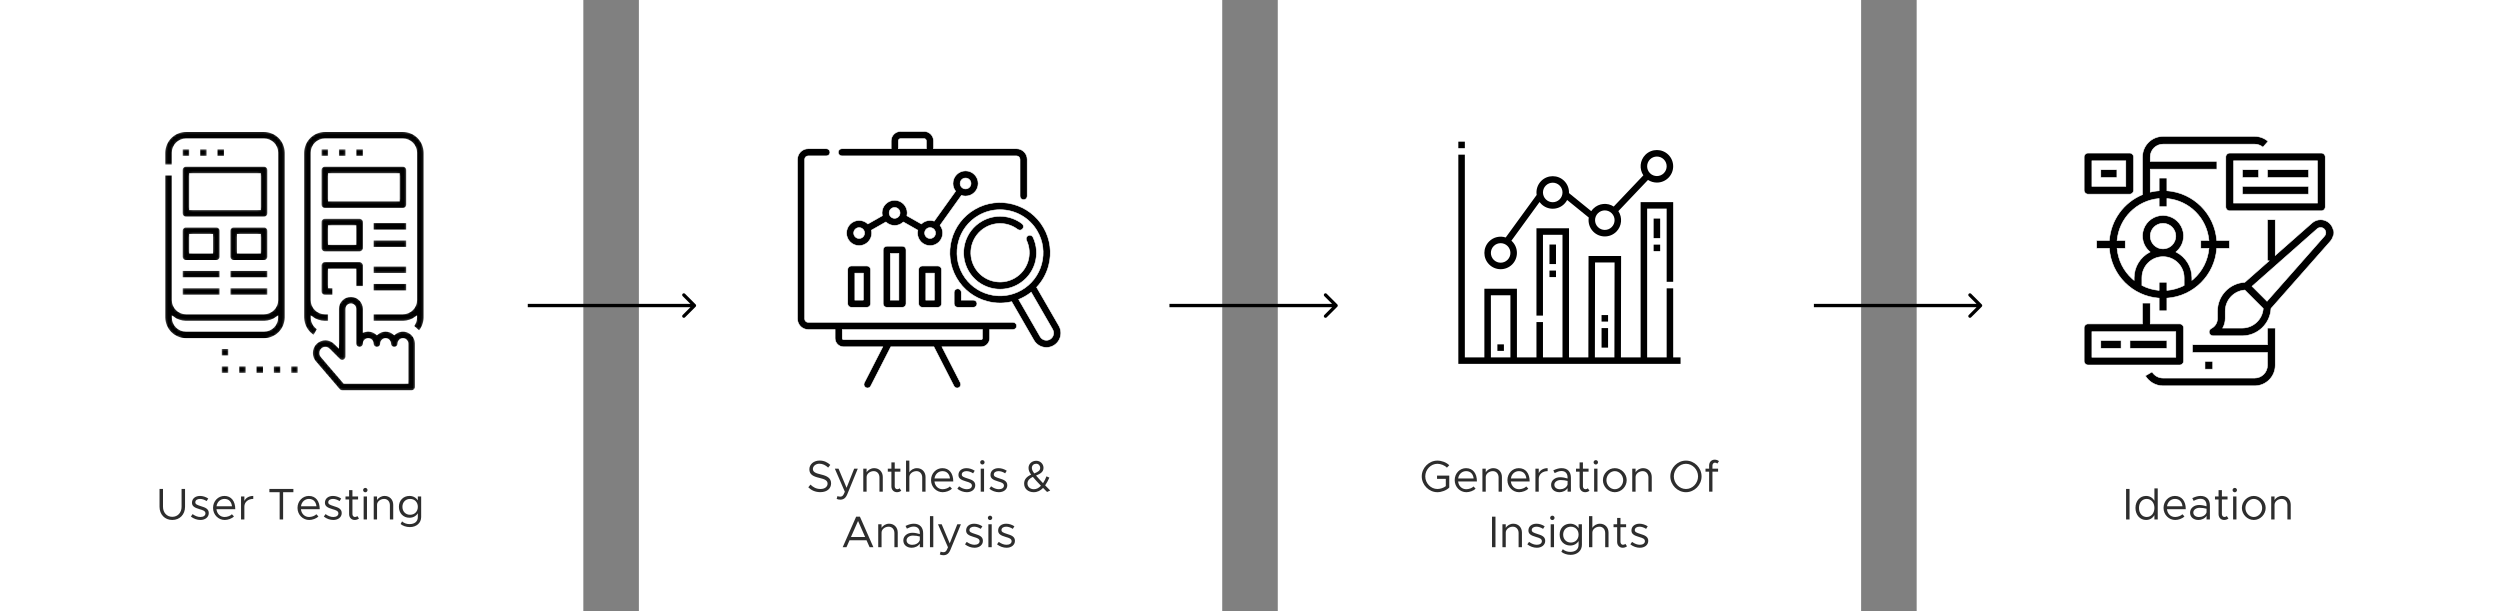 <svg width="900" height="220" viewBox="0 0 900 220" fill="none" xmlns="http://www.w3.org/2000/svg">
<rect x="0" y="0" width="900" height="220" fill="#808080" stroke="none"/>
<rect x="690" width="210" height="220" fill="white"/>
<g clip-path="url(#clip0_295_16755)">
<path d="M816.188 124.1H816.287V124V118.1H819.088V131.5C819.082 135.585 815.773 138.895 811.687 138.9H778.688C776.078 138.895 773.665 137.521 772.327 135.286L774.752 133.886C775.587 135.257 777.077 136.098 778.687 136.1H778.688H811.688C814.228 136.1 816.287 134.04 816.287 131.5V127V126.9H816.188H789.288V124.1H816.188Z" fill="black" stroke="white" stroke-width="0.2"/>
<path d="M793.788 130.1H796.587V132.9H793.788V130.1Z" fill="black" stroke="white" stroke-width="0.2"/>
<path d="M798.111 86.6H802.588V89.4H798.108H798.015L798.008 89.493C797.304 99.034 789.721 106.622 780.18 107.331L780.087 107.338V107.431V111.9H777.288V107.431V107.338L777.195 107.331C767.654 106.622 760.071 99.034 759.367 89.493L759.36 89.4H759.267H754.788V86.6H759.264H759.356L759.363 86.508C759.927 79.244 764.506 72.907 771.226 70.092L771.288 70.067V70V56.5C771.293 52.415 774.602 49.105 778.688 49.1L811.688 49.1C813.456 49.099 815.166 49.733 816.507 50.884L814.654 52.985C813.825 52.285 812.774 51.9 811.688 51.9H778.688C776.147 51.9 774.087 53.96 774.087 56.5V58V58.1H774.188H798.088V60.9H774.188H774.087V61V69.044V69.171L774.211 69.141C775.192 68.909 776.19 68.753 777.195 68.676L777.288 68.669V68.576V64.1H780.087V68.576V68.669L780.18 68.676C789.703 69.42 797.268 76.985 798.012 86.508L798.019 86.6H798.111ZM777.288 104.431V101.6H780.087V104.436V104.545L780.197 104.535C782.302 104.344 784.351 103.751 786.233 102.789L786.288 102.761V102.7V100C786.288 95.803 782.885 92.4 778.688 92.4C774.49 92.4 771.087 95.803 771.087 100V102.7V102.761L771.142 102.789C773.025 103.75 775.073 104.341 777.179 104.531L777.288 104.541V104.431ZM795.108 89.4H792.287V86.6H795.111H795.221L795.211 86.491C794.473 78.524 788.164 72.214 780.197 71.477L780.087 71.466V71.576V74.4H777.288V71.576V71.466L777.178 71.477C769.211 72.214 762.902 78.524 762.164 86.491L762.154 86.6H762.264H765.087V89.4H762.267H762.158L762.168 89.509C762.545 93.693 764.494 97.578 767.621 100.382L767.621 100.382C767.728 100.478 767.843 100.569 767.955 100.658C768.013 100.703 768.07 100.748 768.124 100.793L768.288 100.927V100.716V100C768.291 96.119 770.456 92.563 773.902 90.777L774.035 90.708L773.92 90.612C771.543 88.609 770.67 85.334 771.736 82.414C772.802 79.494 775.579 77.552 778.688 77.552C781.796 77.552 784.573 79.494 785.639 82.414C786.705 85.334 785.832 88.609 783.455 90.612L783.34 90.708L783.473 90.777C786.919 92.563 789.084 96.119 789.088 100V100.708V100.923L789.252 100.785C789.315 100.732 789.38 100.681 789.446 100.63C789.464 100.616 789.482 100.601 789.5 100.587C789.529 100.564 789.558 100.541 789.587 100.518V100.532L789.754 100.382C792.881 97.578 794.83 93.693 795.207 89.509L795.217 89.4H795.108ZM778.688 80.4C776.147 80.4 774.087 82.46 774.087 85C774.087 87.54 776.147 89.6 778.688 89.6C781.228 89.6 783.288 87.54 783.288 85C783.288 82.46 781.228 80.4 778.688 80.4Z" fill="black" stroke="white" stroke-width="0.2"/>
<path d="M804.187 57.9H804.087V58V73V73.1H804.187H834.187H834.287V73V58V57.9H834.187H804.187ZM837.087 74.5C837.087 75.273 836.461 75.9 835.687 75.9H802.687C801.914 75.9 801.288 75.273 801.288 74.5V56.5C801.288 55.727 801.914 55.1 802.687 55.1H835.687C836.461 55.1 837.087 55.727 837.087 56.5V74.5Z" fill="black" stroke="white" stroke-width="0.2"/>
<path d="M807.288 61.1H813.088V63.9H807.288V61.1Z" fill="black" stroke="white" stroke-width="0.2"/>
<path d="M816.288 61.1H831.087V63.9H816.288V61.1Z" fill="black" stroke="white" stroke-width="0.2"/>
<path d="M807.288 67.1H831.087V69.9H807.288V67.1Z" fill="black" stroke="white" stroke-width="0.2"/>
<path d="M832.339 80.275L832.339 80.275C833.189 79.519 834.286 79.102 835.423 79.1C837.256 79.1 838.92 80.174 839.674 81.846L839.674 81.846C840.429 83.517 840.134 85.475 838.922 86.851C838.922 86.851 838.922 86.851 838.922 86.851L817.583 111.034L817.56 111.06L817.558 111.094C817.243 116.593 812.696 120.893 807.188 120.9H796.688H796.688C796.038 120.901 795.473 120.454 795.324 119.821C795.175 119.189 795.48 118.537 796.062 118.247C797.431 117.57 798.294 116.172 798.288 114.646V112C798.294 106.492 802.595 101.945 808.094 101.63L808.128 101.628L808.154 101.605L816.688 94.075L816.886 93.9H816.621H816.288V79.1H819.088V91.735V91.957L819.254 91.81L832.339 80.275ZM807.188 118.1H807.188C811.147 118.096 814.443 115.055 814.763 111.108L814.767 111.062L814.734 111.029L808.159 104.453L808.126 104.421L808.08 104.425C804.133 104.746 801.093 108.04 801.088 112V112V114.646L801.088 114.646C801.09 115.802 800.798 116.94 800.24 117.952L800.159 118.1H800.328H807.188ZM836.822 84.999L836.822 84.999C837.471 84.26 837.434 83.144 836.739 82.449L836.739 82.449C836.044 81.754 834.928 81.717 834.189 82.366L834.189 82.366L810.812 102.994L810.732 103.064L810.807 103.14L816.05 108.381L816.125 108.456L816.195 108.376L836.822 84.999Z" fill="black" stroke="white" stroke-width="0.2"/>
<path d="M774.087 116.5V116.6H774.187H784.687C785.461 116.6 786.087 117.227 786.087 118V130C786.087 130.773 785.461 131.4 784.687 131.4H751.687C750.914 131.4 750.288 130.773 750.288 130V118C750.288 117.227 750.914 116.6 751.687 116.6H771.187H771.287V116.5V109.1H774.087V116.5ZM753.187 119.4H753.087V119.5V128.5V128.6H753.187H783.187H783.287V128.5V119.5V119.4H783.187H753.187Z" fill="black" stroke="white" stroke-width="0.2"/>
<path d="M756.288 122.6H763.588V125.4H756.288V122.6Z" fill="black" stroke="white" stroke-width="0.2"/>
<path d="M766.788 122.6H780.087V125.4H766.788V122.6Z" fill="black" stroke="white" stroke-width="0.2"/>
<path d="M753.188 57.9H753.088V58V67V67.1H753.188H765.188H765.288V67V58V57.9H765.188H753.188ZM766.688 69.9H751.688C750.914 69.9 750.288 69.273 750.288 68.5V56.5C750.288 55.727 750.914 55.1 751.688 55.1H766.688C767.461 55.1 768.087 55.727 768.087 56.5V68.5C768.087 69.273 767.461 69.9 766.688 69.9Z" fill="black" stroke="white" stroke-width="0.2"/>
<path d="M756.288 61.1H762.088V63.9H756.288V61.1Z" fill="black" stroke="white" stroke-width="0.2"/>
</g>
<rect x="460" width="210" height="220" fill="white"/>
<rect x="230" width="210" height="220" fill="white"/>
<rect width="210" height="220" fill="white"/>
<path d="M765.389 187H766.637V176.008H765.389V187ZM775.586 175.816V180.28C774.962 179.192 773.906 178.536 772.578 178.536C770.402 178.536 768.77 180.328 768.77 182.856C768.77 185.4 770.402 187.192 772.578 187.192C773.906 187.192 774.962 186.536 775.586 185.448V187H776.786V175.816H775.586ZM772.802 186.12C771.186 186.12 770.034 184.76 770.034 182.856C770.034 180.952 771.186 179.608 772.802 179.608C774.434 179.608 775.586 180.952 775.586 182.856C775.586 184.76 774.434 186.12 772.802 186.12ZM783.053 186.12C781.421 186.12 780.285 184.936 780.109 183.32H786.877C786.877 180.424 785.453 178.536 782.957 178.536C780.733 178.536 778.877 180.376 778.877 182.84C778.877 185.384 780.861 187.192 783.069 187.192C784.221 187.192 785.677 186.696 786.397 185.912L785.661 185.128C785.149 185.688 784.029 186.12 783.053 186.12ZM783.005 179.608C784.653 179.608 785.533 180.76 785.693 182.248H780.125C780.349 180.648 781.533 179.608 783.005 179.608ZM792.201 178.536C791.401 178.536 790.409 178.744 789.225 179.336L789.705 180.312C790.457 179.928 791.289 179.56 792.121 179.56C793.913 179.56 794.361 180.84 794.361 181.96V182.264C793.513 181.992 792.569 181.8 791.673 181.8C789.897 181.8 788.425 182.904 788.425 184.552C788.425 186.184 789.705 187.192 791.449 187.192C792.537 187.192 793.769 186.68 794.361 185.704V187H795.561V181.96C795.561 179.96 794.457 178.536 792.201 178.536ZM791.657 186.136C790.489 186.136 789.593 185.528 789.593 184.504C789.593 183.512 790.633 182.808 791.865 182.808C792.761 182.808 793.609 182.936 794.361 183.144V184.408C794.041 185.576 792.745 186.136 791.657 186.136ZM801.645 185.784C801.469 185.976 801.149 186.12 800.781 186.12C800.301 186.12 799.885 185.688 799.885 185.08V179.8H801.917V178.728H799.885V176.456H798.685V178.728H797.389V179.8H798.685V185.08C798.685 186.312 799.517 187.192 800.701 187.192C801.261 187.192 801.805 187 802.237 186.664L801.645 185.784ZM804.527 177.224C804.959 177.224 805.311 176.856 805.311 176.424C805.311 176.008 804.959 175.64 804.527 175.64C804.079 175.64 803.727 176.008 803.727 176.424C803.727 176.856 804.079 177.224 804.527 177.224ZM803.919 187H805.119V178.728H803.919V187ZM811.369 187.192C813.689 187.192 815.641 185.208 815.641 182.856C815.641 180.504 813.689 178.536 811.369 178.536C809.049 178.536 807.081 180.504 807.081 182.856C807.081 185.208 809.049 187.192 811.369 187.192ZM811.369 186.12C809.721 186.12 808.345 184.632 808.345 182.856C808.345 181.096 809.721 179.608 811.369 179.608C813.001 179.608 814.377 181.096 814.377 182.856C814.377 184.632 813.001 186.12 811.369 186.12ZM821.558 178.536C820.39 178.536 819.318 179.176 818.838 180.056V178.728H817.638V187H818.838V181.736C818.838 180.584 820.006 179.608 821.398 179.608C822.614 179.608 823.462 180.552 823.462 181.896V187H824.662V181.736C824.662 179.864 823.382 178.536 821.558 178.536Z" fill="#2D2D2D"/>
<path d="M517.336 172.392H520.488V175.016C519.672 175.64 518.488 176.04 517.464 176.04C515.096 176.04 513.096 173.96 513.096 171.496C513.096 169.048 515.096 166.968 517.464 166.968C518.664 166.968 520.088 167.512 520.888 168.36L521.736 167.496C520.712 166.456 518.984 165.816 517.464 165.816C514.424 165.816 511.832 168.408 511.832 171.496C511.832 174.584 514.424 177.192 517.464 177.192C518.984 177.192 520.712 176.536 521.736 175.512V171.208H517.336V172.392ZM527.866 176.12C526.234 176.12 525.098 174.936 524.922 173.32H531.69C531.69 170.424 530.266 168.536 527.77 168.536C525.546 168.536 523.69 170.376 523.69 172.84C523.69 175.384 525.674 177.192 527.882 177.192C529.034 177.192 530.49 176.696 531.21 175.912L530.474 175.128C529.962 175.688 528.842 176.12 527.866 176.12ZM527.818 169.608C529.466 169.608 530.346 170.76 530.506 172.248H524.938C525.162 170.648 526.346 169.608 527.818 169.608ZM537.59 168.536C536.422 168.536 535.35 169.176 534.87 170.056V168.728H533.67V177H534.87V171.736C534.87 170.584 536.038 169.608 537.43 169.608C538.646 169.608 539.494 170.552 539.494 171.896V177H540.694V171.736C540.694 169.864 539.414 168.536 537.59 168.536ZM546.85 176.12C545.218 176.12 544.082 174.936 543.906 173.32H550.674C550.674 170.424 549.25 168.536 546.754 168.536C544.53 168.536 542.674 170.376 542.674 172.84C542.674 175.384 544.658 177.192 546.866 177.192C548.018 177.192 549.474 176.696 550.194 175.912L549.458 175.128C548.946 175.688 547.826 176.12 546.85 176.12ZM546.802 169.608C548.45 169.608 549.33 170.76 549.49 172.248H543.922C544.146 170.648 545.33 169.608 546.802 169.608ZM553.95 170.344V168.728H552.75V177H553.95V172.376C553.95 170.76 555.278 169.608 557.15 169.608V168.536C555.63 168.536 554.446 169.24 553.95 170.344ZM562.17 168.536C561.37 168.536 560.378 168.744 559.194 169.336L559.674 170.312C560.426 169.928 561.258 169.56 562.09 169.56C563.882 169.56 564.33 170.84 564.33 171.96V172.264C563.482 171.992 562.538 171.8 561.642 171.8C559.866 171.8 558.394 172.904 558.394 174.552C558.394 176.184 559.674 177.192 561.418 177.192C562.506 177.192 563.738 176.68 564.33 175.704V177H565.53V171.96C565.53 169.96 564.426 168.536 562.17 168.536ZM561.626 176.136C560.458 176.136 559.562 175.528 559.562 174.504C559.562 173.512 560.602 172.808 561.834 172.808C562.73 172.808 563.578 172.936 564.33 173.144V174.408C564.01 175.576 562.714 176.136 561.626 176.136ZM571.614 175.784C571.438 175.976 571.118 176.12 570.75 176.12C570.27 176.12 569.854 175.688 569.854 175.08V169.8H571.886V168.728H569.854V166.456H568.654V168.728H567.358V169.8H568.654V175.08C568.654 176.312 569.486 177.192 570.67 177.192C571.23 177.192 571.774 177 572.206 176.664L571.614 175.784ZM574.496 167.224C574.928 167.224 575.28 166.856 575.28 166.424C575.28 166.008 574.928 165.64 574.496 165.64C574.048 165.64 573.696 166.008 573.696 166.424C573.696 166.856 574.048 167.224 574.496 167.224ZM573.888 177H575.088V168.728H573.888V177ZM581.337 177.192C583.657 177.192 585.609 175.208 585.609 172.856C585.609 170.504 583.657 168.536 581.337 168.536C579.017 168.536 577.049 170.504 577.049 172.856C577.049 175.208 579.017 177.192 581.337 177.192ZM581.337 176.12C579.689 176.12 578.313 174.632 578.313 172.856C578.313 171.096 579.689 169.608 581.337 169.608C582.969 169.608 584.345 171.096 584.345 172.856C584.345 174.632 582.969 176.12 581.337 176.12ZM591.527 168.536C590.359 168.536 589.287 169.176 588.807 170.056V168.728H587.607V177H588.807V171.736C588.807 170.584 589.975 169.608 591.367 169.608C592.583 169.608 593.431 170.552 593.431 171.896V177H594.631V171.736C594.631 169.864 593.351 168.536 591.527 168.536ZM606.948 177.192C610.004 177.192 612.564 174.584 612.564 171.496C612.564 168.408 610.004 165.816 606.948 165.816C603.908 165.816 601.316 168.408 601.316 171.496C601.316 174.584 603.908 177.192 606.948 177.192ZM606.948 176.04C604.58 176.04 602.58 173.96 602.58 171.496C602.58 169.048 604.58 166.968 606.948 166.968C609.316 166.968 611.3 169.048 611.3 171.496C611.3 173.96 609.316 176.04 606.948 176.04ZM616.479 167.592C616.479 166.984 616.895 166.552 617.375 166.552C617.743 166.552 618.063 166.696 618.239 166.888L618.831 166.008C618.399 165.672 617.855 165.48 617.295 165.48C616.111 165.48 615.279 166.36 615.279 167.592V168.728H613.983V169.8H615.279V177H616.479V169.8H618.511V168.728H616.479V167.592ZM537.123 197H538.371V186.008H537.123V197ZM544.793 188.536C543.625 188.536 542.553 189.176 542.073 190.056V188.728H540.873V197H542.073V191.736C542.073 190.584 543.241 189.608 544.633 189.608C545.849 189.608 546.697 190.552 546.697 191.896V197H547.897V191.736C547.897 189.864 546.617 188.536 544.793 188.536ZM553.253 197.192C554.965 197.192 556.277 196.216 556.277 194.696C556.277 193.128 554.901 192.68 553.573 192.264C552.037 191.768 551.429 191.544 551.429 190.824C551.429 190.024 552.197 189.608 553.125 189.608C553.861 189.608 554.677 189.864 555.509 190.392L556.085 189.464C555.205 188.888 554.149 188.536 553.125 188.536C551.477 188.536 550.229 189.464 550.229 190.968C550.229 192.152 550.997 192.744 552.997 193.32C554.117 193.64 555.077 193.928 555.077 194.824C555.077 195.608 554.341 196.12 553.253 196.12C552.341 196.12 551.397 195.768 550.453 195.08L549.829 195.96C550.821 196.76 552.101 197.192 553.253 197.192ZM558.855 187.224C559.287 187.224 559.639 186.856 559.639 186.424C559.639 186.008 559.287 185.64 558.855 185.64C558.407 185.64 558.055 186.008 558.055 186.424C558.055 186.856 558.407 187.224 558.855 187.224ZM558.247 197H559.447V188.728H558.247V197ZM568.289 188.728V190.152C567.649 189.144 566.593 188.536 565.281 188.536C563.057 188.536 561.473 190.152 561.473 192.456C561.473 194.76 563.057 196.392 565.281 196.392C566.593 196.392 567.649 195.784 568.289 194.776V196.12C568.289 197.736 567.169 198.68 565.265 198.68C564.241 198.68 563.249 198.312 562.609 197.704L562.081 198.648C562.833 199.288 564.081 199.752 565.425 199.752C567.809 199.752 569.489 198.248 569.489 196.12V188.728H568.289ZM565.505 195.32C563.889 195.32 562.737 194.136 562.737 192.456C562.737 190.792 563.889 189.608 565.505 189.608C567.137 189.608 568.289 190.792 568.289 192.456C568.289 194.136 567.137 195.32 565.505 195.32ZM575.965 188.536C574.797 188.536 573.725 189.176 573.245 190.056V185.816H572.045V197H573.245V191.736C573.245 190.584 574.413 189.608 575.805 189.608C577.021 189.608 577.869 190.552 577.869 191.896V197H579.069V191.736C579.069 189.864 577.789 188.536 575.965 188.536ZM585.129 195.784C584.953 195.976 584.633 196.12 584.265 196.12C583.785 196.12 583.369 195.688 583.369 195.08V189.8H585.401V188.728H583.369V186.456H582.169V188.728H580.873V189.8H582.169V195.08C582.169 196.312 583.001 197.192 584.185 197.192C584.745 197.192 585.289 197 585.721 196.664L585.129 195.784ZM590.347 197.192C592.059 197.192 593.371 196.216 593.371 194.696C593.371 193.128 591.995 192.68 590.667 192.264C589.131 191.768 588.523 191.544 588.523 190.824C588.523 190.024 589.291 189.608 590.219 189.608C590.955 189.608 591.771 189.864 592.603 190.392L593.179 189.464C592.299 188.888 591.243 188.536 590.219 188.536C588.571 188.536 587.323 189.464 587.323 190.968C587.323 192.152 588.091 192.744 590.091 193.32C591.211 193.64 592.171 193.928 592.171 194.824C592.171 195.608 591.435 196.12 590.347 196.12C589.435 196.12 588.491 195.768 587.547 195.08L586.923 195.96C587.915 196.76 589.195 197.192 590.347 197.192Z" fill="#2D2D2D"/>
<path d="M295.322 177.176C297.882 177.176 299.194 175.752 299.194 174.008C299.194 172.072 297.69 171.32 295.594 170.824C293.722 170.376 292.634 169.976 292.634 168.84C292.634 167.832 293.626 166.936 294.986 166.936C296.138 166.936 297.226 167.464 298.138 168.344L298.906 167.368C297.898 166.44 296.682 165.8 295.05 165.8C292.938 165.8 291.37 167.176 291.37 168.936C291.37 170.84 292.762 171.528 294.97 172.04C296.89 172.488 297.93 172.952 297.93 174.12C297.93 175.112 297.066 176.04 295.37 176.04C293.834 176.04 292.698 175.384 291.77 174.456L290.986 175.432C292.09 176.52 293.514 177.176 295.322 177.176ZM302.511 179.88C303.647 179.864 304.447 179.336 305.023 177.928L308.799 168.728H307.503L304.766 175.608L301.871 168.728H300.543L304.143 177.032L303.663 178.056C303.343 178.616 302.991 178.792 302.463 178.792C302.111 178.792 301.775 178.728 301.487 178.584L301.199 179.608C301.583 179.784 302.031 179.88 302.511 179.88ZM314.699 168.536C313.531 168.536 312.459 169.176 311.979 170.056V168.728H310.779V177H311.979V171.736C311.979 170.584 313.147 169.608 314.539 169.608C315.755 169.608 316.603 170.552 316.603 171.896V177H317.803V171.736C317.803 169.864 316.523 168.536 314.699 168.536ZM323.864 175.784C323.688 175.976 323.368 176.12 323 176.12C322.52 176.12 322.104 175.688 322.104 175.08V169.8H324.136V168.728H322.104V166.456H320.904V168.728H319.608V169.8H320.904V175.08C320.904 176.312 321.736 177.192 322.92 177.192C323.48 177.192 324.024 177 324.456 176.664L323.864 175.784ZM330.09 168.536C328.922 168.536 327.85 169.176 327.37 170.056V165.816H326.17V177H327.37V171.736C327.37 170.584 328.538 169.608 329.93 169.608C331.146 169.608 331.994 170.552 331.994 171.896V177H333.194V171.736C333.194 169.864 331.914 168.536 330.09 168.536ZM339.35 176.12C337.718 176.12 336.582 174.936 336.406 173.32H343.174C343.174 170.424 341.75 168.536 339.254 168.536C337.03 168.536 335.174 170.376 335.174 172.84C335.174 175.384 337.158 177.192 339.366 177.192C340.518 177.192 341.974 176.696 342.694 175.912L341.958 175.128C341.446 175.688 340.326 176.12 339.35 176.12ZM339.302 169.608C340.95 169.608 341.83 170.76 341.99 172.248H336.422C336.646 170.648 337.83 169.608 339.302 169.608ZM348.066 177.192C349.778 177.192 351.09 176.216 351.09 174.696C351.09 173.128 349.714 172.68 348.386 172.264C346.85 171.768 346.242 171.544 346.242 170.824C346.242 170.024 347.01 169.608 347.938 169.608C348.674 169.608 349.49 169.864 350.322 170.392L350.898 169.464C350.018 168.888 348.962 168.536 347.938 168.536C346.29 168.536 345.042 169.464 345.042 170.968C345.042 172.152 345.81 172.744 347.81 173.32C348.93 173.64 349.89 173.928 349.89 174.824C349.89 175.608 349.154 176.12 348.066 176.12C347.154 176.12 346.21 175.768 345.266 175.08L344.642 175.96C345.634 176.76 346.914 177.192 348.066 177.192ZM353.667 167.224C354.099 167.224 354.451 166.856 354.451 166.424C354.451 166.008 354.099 165.64 353.667 165.64C353.219 165.64 352.867 166.008 352.867 166.424C352.867 166.856 353.219 167.224 353.667 167.224ZM353.059 177H354.259V168.728H353.059V177ZM359.597 177.192C361.309 177.192 362.621 176.216 362.621 174.696C362.621 173.128 361.245 172.68 359.917 172.264C358.381 171.768 357.773 171.544 357.773 170.824C357.773 170.024 358.541 169.608 359.469 169.608C360.205 169.608 361.021 169.864 361.853 170.392L362.429 169.464C361.549 168.888 360.493 168.536 359.469 168.536C357.821 168.536 356.573 169.464 356.573 170.968C356.573 172.152 357.341 172.744 359.341 173.32C360.461 173.64 361.421 173.928 361.421 174.824C361.421 175.608 360.685 176.12 359.597 176.12C358.685 176.12 357.741 175.768 356.797 175.08L356.173 175.96C357.165 176.76 358.445 177.192 359.597 177.192ZM378.079 176.584L376.255 174.728C376.815 173.928 377.311 172.968 377.775 171.944L376.735 171.48C376.399 172.392 375.967 173.224 375.487 173.944C374.495 172.904 373.727 172.072 372.975 171.192C374.543 170.568 375.663 169.88 375.663 168.424C375.663 167.048 374.543 165.88 373.071 165.88C371.423 165.88 370.271 167.016 370.271 168.456C370.271 169.272 370.575 170.008 371.199 170.872C369.503 171.624 368.687 172.664 368.687 174.088C368.687 176.008 370.191 177.192 372.143 177.192C373.503 177.192 374.591 176.6 375.503 175.656L376.943 177.112L378.079 176.584ZM373.071 166.952C373.887 166.952 374.463 167.608 374.463 168.456C374.463 169.368 373.807 169.848 372.335 170.424C371.743 169.672 371.471 169.032 371.471 168.456C371.471 167.512 372.159 166.952 373.071 166.952ZM372.191 176.12C370.943 176.12 369.887 175.352 369.887 174.056C369.887 173.032 370.623 172.232 371.823 171.672C372.591 172.6 373.423 173.512 374.735 174.872C373.999 175.656 373.151 176.12 372.191 176.12ZM313.06 197H314.42L309.572 186.008H308.212L303.364 197H304.724L305.828 194.504H311.956L313.06 197ZM306.34 193.32L308.9 187.544L311.444 193.32H306.34ZM320.082 188.536C318.914 188.536 317.842 189.176 317.362 190.056V188.728H316.162V197H317.362V191.736C317.362 190.584 318.53 189.608 319.922 189.608C321.138 189.608 321.986 190.552 321.986 191.896V197H323.186V191.736C323.186 189.864 321.906 188.536 320.082 188.536ZM328.974 188.536C328.174 188.536 327.182 188.744 325.998 189.336L326.478 190.312C327.23 189.928 328.062 189.56 328.894 189.56C330.686 189.56 331.134 190.84 331.134 191.96V192.264C330.286 191.992 329.342 191.8 328.446 191.8C326.67 191.8 325.198 192.904 325.198 194.552C325.198 196.184 326.478 197.192 328.222 197.192C329.31 197.192 330.542 196.68 331.134 195.704V197H332.334V191.96C332.334 189.96 331.23 188.536 328.974 188.536ZM328.43 196.136C327.262 196.136 326.366 195.528 326.366 194.504C326.366 193.512 327.406 192.808 328.638 192.808C329.534 192.808 330.382 192.936 331.134 193.144V194.408C330.814 195.576 329.518 196.136 328.43 196.136ZM334.786 197H335.986V185.816H334.786V197ZM339.643 199.88C340.779 199.864 341.579 199.336 342.155 197.928L345.931 188.728H344.635L341.899 195.608L339.003 188.728H337.675L341.275 197.032L340.795 198.056C340.475 198.616 340.123 198.792 339.595 198.792C339.243 198.792 338.907 198.728 338.619 198.584L338.331 199.608C338.715 199.784 339.163 199.88 339.643 199.88ZM350.824 197.192C352.536 197.192 353.848 196.216 353.848 194.696C353.848 193.128 352.472 192.68 351.144 192.264C349.608 191.768 349 191.544 349 190.824C349 190.024 349.768 189.608 350.696 189.608C351.432 189.608 352.248 189.864 353.08 190.392L353.656 189.464C352.776 188.888 351.72 188.536 350.696 188.536C349.048 188.536 347.8 189.464 347.8 190.968C347.8 192.152 348.568 192.744 350.568 193.32C351.688 193.64 352.648 193.928 352.648 194.824C352.648 195.608 351.912 196.12 350.824 196.12C349.912 196.12 348.968 195.768 348.024 195.08L347.4 195.96C348.392 196.76 349.672 197.192 350.824 197.192ZM356.425 187.224C356.857 187.224 357.209 186.856 357.209 186.424C357.209 186.008 356.857 185.64 356.425 185.64C355.977 185.64 355.625 186.008 355.625 186.424C355.625 186.856 355.977 187.224 356.425 187.224ZM355.817 197H357.017V188.728H355.817V197ZM362.355 197.192C364.067 197.192 365.379 196.216 365.379 194.696C365.379 193.128 364.003 192.68 362.675 192.264C361.139 191.768 360.531 191.544 360.531 190.824C360.531 190.024 361.299 189.608 362.227 189.608C362.963 189.608 363.779 189.864 364.611 190.392L365.187 189.464C364.307 188.888 363.251 188.536 362.227 188.536C360.579 188.536 359.331 189.464 359.331 190.968C359.331 192.152 360.099 192.744 362.099 193.32C363.219 193.64 364.179 193.928 364.179 194.824C364.179 195.608 363.443 196.12 362.355 196.12C361.443 196.12 360.499 195.768 359.555 195.08L358.931 195.96C359.923 196.76 361.203 197.192 362.355 197.192Z" fill="#2D2D2D"/>
<path d="M62.023 187.192C64.711 187.192 66.615 185.224 66.615 182.44V176.008H65.367V182.44C65.367 184.552 63.975 186.056 62.023 186.056C60.071 186.056 58.679 184.552 58.679 182.44V176.008H57.431V182.44C57.431 185.224 59.335 187.192 62.023 187.192ZM72.136 187.192C73.848 187.192 75.16 186.216 75.16 184.696C75.16 183.128 73.784 182.68 72.456 182.264C70.92 181.768 70.312 181.544 70.312 180.824C70.312 180.024 71.08 179.608 72.008 179.608C72.744 179.608 73.56 179.864 74.392 180.392L74.968 179.464C74.088 178.888 73.032 178.536 72.008 178.536C70.36 178.536 69.112 179.464 69.112 180.968C69.112 182.152 69.88 182.744 71.88 183.32C73 183.64 73.96 183.928 73.96 184.824C73.96 185.608 73.224 186.12 72.136 186.12C71.224 186.12 70.28 185.768 69.336 185.08L68.712 185.96C69.704 186.76 70.984 187.192 72.136 187.192ZM80.874 186.12C79.242 186.12 78.106 184.936 77.93 183.32H84.698C84.698 180.424 83.274 178.536 80.778 178.536C78.554 178.536 76.698 180.376 76.698 182.84C76.698 185.384 78.682 187.192 80.89 187.192C82.042 187.192 83.498 186.696 84.218 185.912L83.482 185.128C82.97 185.688 81.85 186.12 80.874 186.12ZM80.826 179.608C82.474 179.608 83.354 180.76 83.514 182.248H77.946C78.17 180.648 79.354 179.608 80.826 179.608ZM87.973 180.344V178.728H86.773V187H87.973V182.376C87.973 180.76 89.301 179.608 91.173 179.608V178.536C89.653 178.536 88.469 179.24 87.973 180.344ZM100.674 187H101.922V177.192H105.618V176.008H96.978V177.192H100.674V187ZM111.28 186.12C109.648 186.12 108.512 184.936 108.336 183.32H115.104C115.104 180.424 113.68 178.536 111.184 178.536C108.96 178.536 107.104 180.376 107.104 182.84C107.104 185.384 109.088 187.192 111.296 187.192C112.448 187.192 113.904 186.696 114.624 185.912L113.888 185.128C113.376 185.688 112.256 186.12 111.28 186.12ZM111.232 179.608C112.88 179.608 113.76 180.76 113.92 182.248H108.352C108.576 180.648 109.76 179.608 111.232 179.608ZM119.996 187.192C121.708 187.192 123.02 186.216 123.02 184.696C123.02 183.128 121.644 182.68 120.316 182.264C118.78 181.768 118.172 181.544 118.172 180.824C118.172 180.024 118.94 179.608 119.868 179.608C120.604 179.608 121.42 179.864 122.252 180.392L122.828 179.464C121.948 178.888 120.892 178.536 119.868 178.536C118.22 178.536 116.972 179.464 116.972 180.968C116.972 182.152 117.74 182.744 119.74 183.32C120.86 183.64 121.82 183.928 121.82 184.824C121.82 185.608 121.084 186.12 119.996 186.12C119.084 186.12 118.14 185.768 117.196 185.08L116.572 185.96C117.564 186.76 118.844 187.192 119.996 187.192ZM128.637 185.784C128.461 185.976 128.141 186.12 127.773 186.12C127.293 186.12 126.877 185.688 126.877 185.08V179.8H128.909V178.728H126.877V176.456H125.677V178.728H124.381V179.8H125.677V185.08C125.677 186.312 126.509 187.192 127.693 187.192C128.253 187.192 128.797 187 129.229 186.664L128.637 185.784ZM131.519 177.224C131.951 177.224 132.303 176.856 132.303 176.424C132.303 176.008 131.951 175.64 131.519 175.64C131.071 175.64 130.719 176.008 130.719 176.424C130.719 176.856 131.071 177.224 131.519 177.224ZM130.911 187H132.111V178.728H130.911V187ZM138.457 178.536C137.289 178.536 136.217 179.176 135.737 180.056V178.728H134.537V187H135.737V181.736C135.737 180.584 136.905 179.608 138.297 179.608C139.513 179.608 140.361 180.552 140.361 181.896V187H141.561V181.736C141.561 179.864 140.281 178.536 138.457 178.536ZM150.421 178.728V180.152C149.781 179.144 148.725 178.536 147.413 178.536C145.189 178.536 143.605 180.152 143.605 182.456C143.605 184.76 145.189 186.392 147.413 186.392C148.725 186.392 149.781 185.784 150.421 184.776V186.12C150.421 187.736 149.301 188.68 147.397 188.68C146.373 188.68 145.381 188.312 144.741 187.704L144.213 188.648C144.965 189.288 146.213 189.752 147.557 189.752C149.941 189.752 151.621 188.248 151.621 186.12V178.728H150.421ZM147.637 185.32C146.021 185.32 144.869 184.136 144.869 182.456C144.869 180.792 146.021 179.608 147.637 179.608C149.269 179.608 150.421 180.792 150.421 182.456C150.421 184.136 149.269 185.32 147.637 185.32Z" fill="#2D2D2D"/>
<path d="M250.424 110.424C250.659 110.19 250.659 109.81 250.424 109.576L246.606 105.757C246.372 105.523 245.992 105.523 245.757 105.757C245.523 105.992 245.523 106.372 245.757 106.606L249.151 110L245.757 113.394C245.523 113.628 245.523 114.008 245.757 114.243C245.992 114.477 246.372 114.477 246.606 114.243L250.424 110.424ZM190 110.6H250V109.4H190V110.6Z" fill="black"/>
<path d="M343.978 68.895L344.021 68.835L343.977 68.776C343.405 68.017 343.065 67.073 343.065 66.051C343.065 63.548 345.101 61.512 347.603 61.512C350.106 61.512 352.142 63.548 352.142 66.051C352.142 68.553 350.106 70.589 347.603 70.589C347.11 70.589 346.635 70.509 346.19 70.363L346.121 70.34L346.078 70.4L338.456 81.051L338.414 81.11L338.458 81.169C339.03 81.929 339.37 82.873 339.37 83.895C339.37 86.397 337.334 88.434 334.831 88.434C332.329 88.434 330.293 86.397 330.293 83.895C330.293 83.568 330.328 83.249 330.395 82.941L330.41 82.869L330.346 82.833L325.266 79.95L325.202 79.914L325.149 79.964C324.337 80.719 323.252 81.182 322.059 81.182C320.867 81.182 319.781 80.719 318.97 79.963L318.916 79.914L318.852 79.95L313.772 82.832L313.708 82.869L313.724 82.94C313.79 83.248 313.826 83.567 313.826 83.895C313.826 86.397 311.79 88.434 309.287 88.434C306.785 88.434 304.748 86.397 304.748 83.895C304.748 81.392 306.785 79.356 309.287 79.356C310.48 79.356 311.565 79.819 312.376 80.574L312.43 80.624L312.494 80.588L317.574 77.705L317.638 77.669L317.622 77.597C317.556 77.289 317.521 76.97 317.521 76.642C317.521 74.14 319.557 72.104 322.059 72.104C324.562 72.104 326.598 74.14 326.598 76.642C326.598 76.97 326.562 77.289 326.496 77.597L326.481 77.669L326.544 77.705L331.625 80.588L331.688 80.624L331.742 80.574C332.553 79.819 333.639 79.356 334.831 79.356C335.325 79.356 335.799 79.436 336.244 79.582L336.314 79.605L336.357 79.545L343.978 68.895ZM349.559 66.051C349.559 64.972 348.682 64.095 347.603 64.095C346.525 64.095 345.648 64.972 345.648 66.051C345.648 67.129 346.525 68.006 347.603 68.006C348.682 68.006 349.559 67.129 349.559 66.051ZM307.331 83.894C307.331 84.973 308.208 85.85 309.287 85.85C310.365 85.85 311.242 84.973 311.242 83.894C311.242 82.816 310.365 81.939 309.287 81.939C308.208 81.939 307.331 82.816 307.331 83.894ZM320.103 76.642C320.103 77.721 320.981 78.598 322.059 78.598C323.137 78.598 324.015 77.721 324.014 76.642C324.014 75.564 323.137 74.687 322.059 74.687C320.981 74.687 320.103 75.564 320.103 76.642ZM332.876 83.894C332.876 84.973 333.753 85.85 334.831 85.85C335.909 85.85 336.787 84.973 336.787 83.894C336.787 82.816 335.91 81.939 334.831 81.939C333.753 81.939 332.876 82.816 332.876 83.894Z" fill="black" stroke="white" stroke-width="0.2"/>
<path d="M300.632 118.728V118.628H300.532H290.936C288.821 118.628 287.1 116.907 287.1 114.792V57.38C287.1 55.265 288.821 53.544 290.936 53.544H297.497C298.21 53.544 298.788 54.122 298.788 54.835C298.788 55.549 298.21 56.127 297.497 56.127H290.936C290.245 56.127 289.683 56.689 289.683 57.38V114.792C289.683 115.483 290.245 116.045 290.936 116.045H301.923H354.968H364.706C365.42 116.045 365.998 116.623 365.998 117.337C365.998 118.05 365.42 118.628 364.706 118.628H356.359H356.259V118.728V121.791C356.259 123.48 354.885 124.855 353.195 124.855H339.265H339.102L339.176 125.001L345.734 137.803L345.823 137.757L345.734 137.803C346.059 138.438 345.808 139.216 345.173 139.541C344.984 139.638 344.783 139.684 344.585 139.684C344.116 139.684 343.663 139.427 343.435 138.98L336.227 124.909L336.2 124.855H336.138H320.752H320.691L320.663 124.909L313.456 138.98L313.538 139.023L313.456 138.981C313.228 139.427 312.775 139.684 312.306 139.684C312.108 139.684 311.906 139.638 311.718 139.541L311.675 139.624L311.718 139.541C311.083 139.216 310.832 138.438 311.157 137.803L317.714 125.001L317.789 124.855H317.625H303.696C302.006 124.855 300.632 123.48 300.632 121.791V118.728ZM303.315 118.628H303.215V118.728V121.791C303.215 122.056 303.43 122.272 303.696 122.272H353.195C353.46 122.272 353.676 122.056 353.676 121.791V118.728V118.628H353.576H303.315Z" fill="black" stroke="white" stroke-width="0.2"/>
<path d="M336.069 53.444V53.544H336.169H365.954C368.069 53.544 369.79 55.265 369.79 57.38V70.612C369.79 71.325 369.212 71.903 368.499 71.903C367.785 71.903 367.207 71.325 367.207 70.612V57.38C367.207 56.689 366.645 56.127 365.954 56.127H334.777H322.113H303.063C302.349 56.127 301.771 55.549 301.771 54.835C301.771 54.122 302.349 53.544 303.063 53.544H320.721H320.821V53.444V50.708C320.821 48.839 322.343 47.317 324.213 47.317H332.677C334.547 47.317 336.069 48.839 336.069 50.708V53.444ZM323.405 50.708V50.808H323.405V53.444V53.544H323.505H333.385H333.485V53.444V50.708C333.485 50.263 333.123 49.9 332.677 49.9H324.213C323.767 49.9 323.405 50.263 323.405 50.708Z" fill="black" stroke="white" stroke-width="0.2"/>
<path d="M307.755 107.945V108.045H307.855H310.718V107.945H310.818V98.431V98.332H310.718H307.855H307.755V98.431V107.945ZM305.172 97.04C305.172 96.326 305.751 95.748 306.464 95.748H312.11C312.823 95.748 313.401 96.326 313.401 97.04V109.336C313.401 110.05 312.823 110.628 312.11 110.628H306.464C305.751 110.628 305.172 110.05 305.172 109.336V97.04Z" fill="black" stroke="white" stroke-width="0.2"/>
<path d="M323.491 108.045H323.591V107.945V91.32V91.22H323.491H320.628H320.528V91.32V107.945V108.045H320.628H323.491ZM317.945 89.928C317.945 89.215 318.523 88.637 319.236 88.637H324.882C325.595 88.637 326.174 89.215 326.174 89.928V109.337C326.174 110.05 325.595 110.628 324.882 110.628H319.236C318.523 110.628 317.945 110.05 317.945 109.337V89.928Z" fill="black" stroke="white" stroke-width="0.2"/>
<path d="M336.263 108.045H336.363V107.945V98.431V98.332H336.263H333.4H333.3V98.431V107.945V108.045H333.4H336.263ZM330.717 97.04C330.717 96.326 331.295 95.748 332.009 95.748H337.654C338.368 95.748 338.946 96.326 338.946 97.04V109.336C338.946 110.05 338.368 110.628 337.654 110.628H332.009C331.295 110.628 330.717 110.05 330.717 109.336V97.04Z" fill="black" stroke="white" stroke-width="0.2"/>
<path d="M346.073 107.945V108.045H346.173H350.427C351.14 108.045 351.718 108.623 351.718 109.337C351.718 110.05 351.14 110.628 350.427 110.628H344.781C344.068 110.628 343.49 110.05 343.49 109.337V105.251C343.49 104.538 344.068 103.96 344.781 103.96C345.495 103.96 346.073 104.538 346.073 105.251V107.945Z" fill="black" stroke="white" stroke-width="0.2"/>
<path d="M373.234 103.357L373.183 103.411L373.22 103.476L381.203 117.304C381.659 118.094 381.9 118.99 381.9 119.896C381.9 121.746 380.905 123.469 379.304 124.393C378.488 124.864 377.597 125.088 376.717 125.088C374.922 125.088 373.174 124.157 372.214 122.494L364.232 108.665L364.195 108.601L364.123 108.618C362.788 108.93 361.423 109.088 360.049 109.088C358.478 109.088 356.897 108.882 355.338 108.464C350.671 107.214 346.771 104.221 344.355 100.036C339.368 91.398 342.338 80.314 350.976 75.327C359.613 70.34 370.698 73.31 375.685 81.948L375.763 81.903L375.685 81.948C378.101 86.132 378.743 91.007 377.492 95.674C376.71 98.594 375.245 101.213 373.234 103.357ZM356.007 105.969L356.032 105.877L356.007 105.969C360.007 107.041 364.186 106.491 367.772 104.42C371.359 102.349 373.925 99.005 374.997 95.005C376.069 91.005 375.518 86.826 373.448 83.239L373.379 83.279L373.448 83.239C370.579 78.271 365.356 75.49 359.994 75.49C357.365 75.49 354.703 76.158 352.267 77.564L352.313 77.643L352.267 77.564C344.863 81.839 342.317 91.34 346.592 98.745L346.664 98.703L346.592 98.745C348.662 102.331 352.007 104.897 356.007 105.969ZM366.821 107.755L366.715 107.799L366.772 107.898L374.452 121.202C375.17 122.447 376.767 122.875 378.013 122.156C378.817 121.692 379.317 120.826 379.317 119.896C379.317 119.442 379.195 118.992 378.966 118.595L378.966 118.595L371.285 105.29L371.227 105.191L371.137 105.261C370.483 105.768 369.793 106.237 369.064 106.657C368.336 107.078 367.586 107.443 366.821 107.755Z" fill="black" stroke="white" stroke-width="0.2"/>
<path d="M369.552 86.516L369.552 86.516C369.247 85.871 369.524 85.101 370.169 84.797C370.815 84.493 371.584 84.769 371.888 85.415C373.285 88.38 373.517 91.742 372.542 94.883C371.561 98.042 369.443 100.693 366.576 102.348L366.626 102.434L366.576 102.348C364.556 103.514 362.313 104.11 360.041 104.11C358.903 104.11 357.756 103.96 356.626 103.658C353.243 102.751 350.416 100.581 348.664 97.548C346.913 94.514 346.448 90.981 347.354 87.598C348.261 84.215 350.43 81.387 353.464 79.636C358.041 76.993 363.722 77.346 367.938 80.536L367.938 80.536C368.507 80.966 368.619 81.776 368.188 82.345L368.264 82.402L368.188 82.345C367.758 82.914 366.948 83.026 366.379 82.596L366.319 82.675L366.379 82.596C362.994 80.035 358.432 79.751 354.756 81.873L354.756 81.873C349.727 84.776 347.998 91.228 350.901 96.256C352.307 98.692 354.578 100.434 357.295 101.162C360.011 101.89 362.849 101.517 365.285 100.11C367.586 98.782 369.288 96.653 370.075 94.117C370.858 91.594 370.672 88.895 369.552 86.516Z" fill="black" stroke="white" stroke-width="0.2"/>
<mask id="path-32-inside-1_295_16755" fill="white">
<path d="M109.125 114.312V54.938C109.127 52.866 109.951 50.88 111.416 49.416C112.88 47.951 114.866 47.127 116.938 47.125H145.062C147.134 47.127 149.12 47.951 150.584 49.416C152.049 50.88 152.873 52.866 152.875 54.938V114.312C152.876 116.215 152.181 118.053 150.922 119.48L148.578 117.412C149.334 116.556 149.75 115.454 149.75 114.312V114.308C148.4 115.327 146.754 115.877 145.062 115.875H134.125V112.75H145.062C146.305 112.749 147.497 112.254 148.375 111.375C149.254 110.497 149.749 109.305 149.75 108.062V54.938C149.749 53.695 149.254 52.503 148.375 51.624C147.497 50.746 146.305 50.251 145.062 50.25H116.938C115.695 50.251 114.503 50.746 113.625 51.624C112.746 52.503 112.251 53.695 112.25 54.938V108.062C112.251 109.305 112.746 110.497 113.625 111.375C114.503 112.254 115.695 112.749 116.938 112.75H118.5V115.875H116.938C115.246 115.877 113.6 115.327 112.25 114.308V114.312C112.252 115.135 112.469 115.943 112.881 116.656C113.292 117.368 113.883 117.961 114.595 118.374L113.03 121.079C111.845 120.39 110.86 119.404 110.175 118.216C109.49 117.029 109.128 115.683 109.125 114.312V114.312ZM115.375 61.188C115.375 60.773 115.54 60.376 115.833 60.083C116.126 59.79 116.523 59.625 116.938 59.625H145.062C145.477 59.625 145.874 59.79 146.167 60.083C146.46 60.376 146.625 60.773 146.625 61.188V73.688C146.625 74.102 146.46 74.499 146.167 74.792C145.874 75.085 145.477 75.25 145.062 75.25H116.938C116.523 75.25 116.126 75.085 115.833 74.792C115.54 74.499 115.375 74.102 115.375 73.688V61.188ZM118.5 72.125H143.5V62.75H118.5V72.125ZM118.5 53.375H115.375V56.5H118.5V53.375ZM121.625 53.375V56.5H124.75V53.375H121.625ZM127.875 53.375V56.5H131V53.375H127.875ZM115.375 79.938C115.375 79.523 115.54 79.126 115.833 78.833C116.126 78.54 116.523 78.375 116.938 78.375H129.438C129.852 78.375 130.249 78.54 130.542 78.833C130.835 79.126 131 79.523 131 79.938V89.312C131 89.727 130.835 90.124 130.542 90.417C130.249 90.71 129.852 90.875 129.438 90.875H116.938C116.523 90.875 116.126 90.71 115.833 90.417C115.54 90.124 115.375 89.727 115.375 89.312V79.938ZM118.5 87.75H127.875V81.5H118.5V87.75ZM146.625 79.938H134.125V83.062H146.625V79.938ZM146.625 86.188H134.125V89.312H146.625V86.188ZM115.375 104.938C115.375 105.352 115.54 105.749 115.833 106.042C116.126 106.335 116.523 106.5 116.938 106.5H120.062V103.375H118.5V97.125H127.875V103.375H131V95.562C131 95.148 130.835 94.751 130.542 94.458C130.249 94.165 129.852 94 129.438 94H116.938C116.523 94 116.126 94.165 115.833 94.458C115.54 94.751 115.375 95.148 115.375 95.562V104.938ZM146.625 95.562H134.125V98.688H146.625V95.562ZM134.125 104.938H146.625V101.812H134.125V104.938ZM117.127 122.125C117.768 122.123 118.403 122.249 118.994 122.494C119.586 122.739 120.124 123.099 120.576 123.554L121.625 124.603V111.188C121.625 109.944 122.119 108.752 122.998 107.873C123.877 106.994 125.069 106.5 126.312 106.5C127.556 106.5 128.748 106.994 129.627 107.873C130.506 108.752 131 109.944 131 111.188V119.268C131.793 118.988 132.646 118.926 133.471 119.089C134.296 119.253 135.061 119.635 135.688 120.196C136.546 119.426 137.659 119 138.812 119C139.966 119 141.079 119.426 141.938 120.196C142.611 119.592 143.446 119.196 144.34 119.056C145.234 118.916 146.15 119.038 146.976 119.408C147.803 119.777 148.504 120.378 148.997 121.137C149.489 121.897 149.75 122.782 149.75 123.688V139.312C149.75 139.727 149.585 140.124 149.292 140.417C148.999 140.71 148.602 140.875 148.188 140.875H123.188C122.962 140.875 122.739 140.826 122.535 140.732C122.33 140.638 122.148 140.501 122.001 140.329L113.424 130.323C112.667 129.439 112.25 128.313 112.25 127.149V127.002C112.251 125.709 112.766 124.469 113.68 123.555C114.594 122.641 115.834 122.126 117.127 122.125V122.125ZM118.366 125.763C118.121 125.518 117.809 125.351 117.469 125.284C117.129 125.216 116.777 125.251 116.457 125.383C116.136 125.516 115.863 125.741 115.67 126.029C115.478 126.317 115.375 126.656 115.375 127.002V127.149C115.375 127.567 115.525 127.972 115.797 128.289L123.906 137.75H146.625V123.688C146.625 123.273 146.46 122.876 146.167 122.583C145.874 122.29 145.477 122.125 145.062 122.125C144.648 122.125 144.251 122.29 143.958 122.583C143.665 122.876 143.5 123.273 143.5 123.688C143.5 124.102 143.335 124.499 143.042 124.792C142.749 125.085 142.352 125.25 141.938 125.25C141.523 125.25 141.126 125.085 140.833 124.792C140.54 124.499 140.375 124.102 140.375 123.688C140.375 123.273 140.21 122.876 139.917 122.583C139.624 122.29 139.227 122.125 138.812 122.125C138.398 122.125 138.001 122.29 137.708 122.583C137.415 122.876 137.25 123.273 137.25 123.688C137.25 124.102 137.085 124.499 136.792 124.792C136.499 125.085 136.102 125.25 135.688 125.25C135.273 125.25 134.876 125.085 134.583 124.792C134.29 124.499 134.125 124.102 134.125 123.688C134.125 123.273 133.96 122.876 133.667 122.583C133.374 122.29 132.977 122.125 132.562 122.125C132.148 122.125 131.751 122.29 131.458 122.583C131.165 122.876 131 123.273 131 123.688C131 124.102 130.835 124.499 130.542 124.792C130.249 125.085 129.852 125.25 129.438 125.25C129.023 125.25 128.626 125.085 128.333 124.792C128.04 124.499 127.875 124.102 127.875 123.688V111.188C127.875 110.773 127.71 110.376 127.417 110.083C127.124 109.79 126.727 109.625 126.312 109.625C125.898 109.625 125.501 109.79 125.208 110.083C124.915 110.376 124.75 110.773 124.75 111.188V128.375C124.75 128.684 124.658 128.986 124.487 129.243C124.315 129.5 124.071 129.7 123.785 129.819C123.5 129.937 123.186 129.968 122.883 129.908C122.58 129.847 122.301 129.698 122.083 129.48L118.366 125.763ZM59.125 114.312V62.75H62.25V108.062C62.251 109.305 62.746 110.497 63.624 111.375C64.503 112.254 65.695 112.749 66.938 112.75H95.062C96.305 112.749 97.497 112.254 98.376 111.375C99.254 110.497 99.749 109.305 99.75 108.062V54.938C99.749 53.695 99.254 52.503 98.376 51.624C97.497 50.746 96.305 50.251 95.062 50.25H66.938C65.695 50.251 64.503 50.746 63.624 51.624C62.746 52.503 62.251 53.695 62.25 54.938V59.625H59.125V54.938C59.127 52.866 59.951 50.88 61.416 49.416C62.88 47.951 64.866 47.127 66.938 47.125H95.062C97.134 47.127 99.12 47.951 100.584 49.416C102.049 50.88 102.873 52.866 102.875 54.938V114.312C102.873 116.384 102.049 118.37 100.584 119.834C99.12 121.299 97.134 122.123 95.062 122.125H66.938C64.866 122.123 62.88 121.299 61.416 119.834C59.951 118.37 59.127 116.384 59.125 114.312V114.312ZM62.25 114.312C62.251 115.555 62.746 116.747 63.624 117.625C64.503 118.504 65.695 118.999 66.938 119H95.062C96.305 118.999 97.497 118.504 98.376 117.625C99.254 116.747 99.749 115.555 99.75 114.312V114.308C98.4 115.327 96.754 115.877 95.062 115.875H66.938C65.246 115.877 63.6 115.327 62.25 114.308V114.312ZM65.375 61.188C65.375 60.773 65.54 60.376 65.833 60.083C66.126 59.79 66.523 59.625 66.938 59.625H95.062C95.477 59.625 95.874 59.79 96.167 60.083C96.46 60.376 96.625 60.773 96.625 61.188V76.812C96.625 77.227 96.46 77.624 96.167 77.917C95.874 78.21 95.477 78.375 95.062 78.375H66.938C66.523 78.375 66.126 78.21 65.833 77.917C65.54 77.624 65.375 77.227 65.375 76.812V61.188ZM68.5 75.25H93.5V62.75H68.5V75.25ZM68.5 53.375H65.375V56.5H68.5V53.375ZM71.625 53.375V56.5H74.75V53.375H71.625ZM77.875 53.375V56.5H81V53.375H77.875ZM65.375 83.062C65.375 82.648 65.54 82.251 65.833 81.958C66.126 81.665 66.523 81.5 66.938 81.5H77.875C78.289 81.5 78.687 81.665 78.98 81.958C79.273 82.251 79.438 82.648 79.438 83.062V92.438C79.438 92.852 79.273 93.249 78.98 93.542C78.687 93.835 78.289 94 77.875 94H66.938C66.523 94 66.126 93.835 65.833 93.542C65.54 93.249 65.375 92.852 65.375 92.438V83.062ZM68.5 90.875H76.312V84.625H68.5V90.875ZM65.375 100.25H79.438V97.125H65.375V100.25ZM65.375 106.5H79.438V103.375H65.375V106.5ZM96.625 92.438C96.625 92.852 96.46 93.249 96.167 93.542C95.874 93.835 95.477 94 95.062 94H84.125C83.711 94 83.313 93.835 83.02 93.542C82.727 93.249 82.562 92.852 82.562 92.438V83.062C82.562 82.648 82.727 82.251 83.02 81.958C83.313 81.665 83.711 81.5 84.125 81.5H95.062C95.477 81.5 95.874 81.665 96.167 81.958C96.46 82.251 96.625 82.648 96.625 83.062V92.438ZM93.5 84.625H85.688V90.875H93.5V84.625ZM96.625 97.125H82.562V100.25H96.625V97.125ZM82.562 106.5H96.625V103.375H82.562V106.5ZM79.438 134.625H82.562V131.5H79.438V134.625ZM88.812 131.5H85.688V134.625H88.812V131.5ZM91.938 134.625H95.062V131.5H91.938V134.625ZM101.312 131.5H98.188V134.625H101.312V131.5ZM107.562 131.5H104.438V134.625H107.562V131.5ZM82.562 125.25H79.438V128.375H82.562V125.25Z"/>
</mask>
<path d="M109.125 114.312V54.938C109.127 52.866 109.951 50.88 111.416 49.416C112.88 47.951 114.866 47.127 116.938 47.125H145.062C147.134 47.127 149.12 47.951 150.584 49.416C152.049 50.88 152.873 52.866 152.875 54.938V114.312C152.876 116.215 152.181 118.053 150.922 119.48L148.578 117.412C149.334 116.556 149.75 115.454 149.75 114.312V114.308C148.4 115.327 146.754 115.877 145.062 115.875H134.125V112.75H145.062C146.305 112.749 147.497 112.254 148.375 111.375C149.254 110.497 149.749 109.305 149.75 108.062V54.938C149.749 53.695 149.254 52.503 148.375 51.624C147.497 50.746 146.305 50.251 145.062 50.25H116.938C115.695 50.251 114.503 50.746 113.625 51.624C112.746 52.503 112.251 53.695 112.25 54.938V108.062C112.251 109.305 112.746 110.497 113.625 111.375C114.503 112.254 115.695 112.749 116.938 112.75H118.5V115.875H116.938C115.246 115.877 113.6 115.327 112.25 114.308V114.312C112.252 115.135 112.469 115.943 112.881 116.656C113.292 117.368 113.883 117.961 114.595 118.374L113.03 121.079C111.845 120.39 110.86 119.404 110.175 118.216C109.49 117.029 109.128 115.683 109.125 114.312V114.312ZM115.375 61.188C115.375 60.773 115.54 60.376 115.833 60.083C116.126 59.79 116.523 59.625 116.938 59.625H145.062C145.477 59.625 145.874 59.79 146.167 60.083C146.46 60.376 146.625 60.773 146.625 61.188V73.688C146.625 74.102 146.46 74.499 146.167 74.792C145.874 75.085 145.477 75.25 145.062 75.25H116.938C116.523 75.25 116.126 75.085 115.833 74.792C115.54 74.499 115.375 74.102 115.375 73.688V61.188ZM118.5 72.125H143.5V62.75H118.5V72.125ZM118.5 53.375H115.375V56.5H118.5V53.375ZM121.625 53.375V56.5H124.75V53.375H121.625ZM127.875 53.375V56.5H131V53.375H127.875ZM115.375 79.938C115.375 79.523 115.54 79.126 115.833 78.833C116.126 78.54 116.523 78.375 116.938 78.375H129.438C129.852 78.375 130.249 78.54 130.542 78.833C130.835 79.126 131 79.523 131 79.938V89.312C131 89.727 130.835 90.124 130.542 90.417C130.249 90.71 129.852 90.875 129.438 90.875H116.938C116.523 90.875 116.126 90.71 115.833 90.417C115.54 90.124 115.375 89.727 115.375 89.312V79.938ZM118.5 87.75H127.875V81.5H118.5V87.75ZM146.625 79.938H134.125V83.062H146.625V79.938ZM146.625 86.188H134.125V89.312H146.625V86.188ZM115.375 104.938C115.375 105.352 115.54 105.749 115.833 106.042C116.126 106.335 116.523 106.5 116.938 106.5H120.062V103.375H118.5V97.125H127.875V103.375H131V95.562C131 95.148 130.835 94.751 130.542 94.458C130.249 94.165 129.852 94 129.438 94H116.938C116.523 94 116.126 94.165 115.833 94.458C115.54 94.751 115.375 95.148 115.375 95.562V104.938ZM146.625 95.562H134.125V98.688H146.625V95.562ZM134.125 104.938H146.625V101.812H134.125V104.938ZM117.127 122.125C117.768 122.123 118.403 122.249 118.994 122.494C119.586 122.739 120.124 123.099 120.576 123.554L121.625 124.603V111.188C121.625 109.944 122.119 108.752 122.998 107.873C123.877 106.994 125.069 106.5 126.312 106.5C127.556 106.5 128.748 106.994 129.627 107.873C130.506 108.752 131 109.944 131 111.188V119.268C131.793 118.988 132.646 118.926 133.471 119.089C134.296 119.253 135.061 119.635 135.688 120.196C136.546 119.426 137.659 119 138.812 119C139.966 119 141.079 119.426 141.938 120.196C142.611 119.592 143.446 119.196 144.34 119.056C145.234 118.916 146.15 119.038 146.976 119.408C147.803 119.777 148.504 120.378 148.997 121.137C149.489 121.897 149.75 122.782 149.75 123.688V139.312C149.75 139.727 149.585 140.124 149.292 140.417C148.999 140.71 148.602 140.875 148.188 140.875H123.188C122.962 140.875 122.739 140.826 122.535 140.732C122.33 140.638 122.148 140.501 122.001 140.329L113.424 130.323C112.667 129.439 112.25 128.313 112.25 127.149V127.002C112.251 125.709 112.766 124.469 113.68 123.555C114.594 122.641 115.834 122.126 117.127 122.125V122.125ZM118.366 125.763C118.121 125.518 117.809 125.351 117.469 125.284C117.129 125.216 116.777 125.251 116.457 125.383C116.136 125.516 115.863 125.741 115.67 126.029C115.478 126.317 115.375 126.656 115.375 127.002V127.149C115.375 127.567 115.525 127.972 115.797 128.289L123.906 137.75H146.625V123.688C146.625 123.273 146.46 122.876 146.167 122.583C145.874 122.29 145.477 122.125 145.062 122.125C144.648 122.125 144.251 122.29 143.958 122.583C143.665 122.876 143.5 123.273 143.5 123.688C143.5 124.102 143.335 124.499 143.042 124.792C142.749 125.085 142.352 125.25 141.938 125.25C141.523 125.25 141.126 125.085 140.833 124.792C140.54 124.499 140.375 124.102 140.375 123.688C140.375 123.273 140.21 122.876 139.917 122.583C139.624 122.29 139.227 122.125 138.812 122.125C138.398 122.125 138.001 122.29 137.708 122.583C137.415 122.876 137.25 123.273 137.25 123.688C137.25 124.102 137.085 124.499 136.792 124.792C136.499 125.085 136.102 125.25 135.688 125.25C135.273 125.25 134.876 125.085 134.583 124.792C134.29 124.499 134.125 124.102 134.125 123.688C134.125 123.273 133.96 122.876 133.667 122.583C133.374 122.29 132.977 122.125 132.562 122.125C132.148 122.125 131.751 122.29 131.458 122.583C131.165 122.876 131 123.273 131 123.688C131 124.102 130.835 124.499 130.542 124.792C130.249 125.085 129.852 125.25 129.438 125.25C129.023 125.25 128.626 125.085 128.333 124.792C128.04 124.499 127.875 124.102 127.875 123.688V111.188C127.875 110.773 127.71 110.376 127.417 110.083C127.124 109.79 126.727 109.625 126.312 109.625C125.898 109.625 125.501 109.79 125.208 110.083C124.915 110.376 124.75 110.773 124.75 111.188V128.375C124.75 128.684 124.658 128.986 124.487 129.243C124.315 129.5 124.071 129.7 123.785 129.819C123.5 129.937 123.186 129.968 122.883 129.908C122.58 129.847 122.301 129.698 122.083 129.48L118.366 125.763ZM59.125 114.312V62.75H62.25V108.062C62.251 109.305 62.746 110.497 63.624 111.375C64.503 112.254 65.695 112.749 66.938 112.75H95.062C96.305 112.749 97.497 112.254 98.376 111.375C99.254 110.497 99.749 109.305 99.75 108.062V54.938C99.749 53.695 99.254 52.503 98.376 51.624C97.497 50.746 96.305 50.251 95.062 50.25H66.938C65.695 50.251 64.503 50.746 63.624 51.624C62.746 52.503 62.251 53.695 62.25 54.938V59.625H59.125V54.938C59.127 52.866 59.951 50.88 61.416 49.416C62.88 47.951 64.866 47.127 66.938 47.125H95.062C97.134 47.127 99.12 47.951 100.584 49.416C102.049 50.88 102.873 52.866 102.875 54.938V114.312C102.873 116.384 102.049 118.37 100.584 119.834C99.12 121.299 97.134 122.123 95.062 122.125H66.938C64.866 122.123 62.88 121.299 61.416 119.834C59.951 118.37 59.127 116.384 59.125 114.312V114.312ZM62.25 114.312C62.251 115.555 62.746 116.747 63.624 117.625C64.503 118.504 65.695 118.999 66.938 119H95.062C96.305 118.999 97.497 118.504 98.376 117.625C99.254 116.747 99.749 115.555 99.75 114.312V114.308C98.4 115.327 96.754 115.877 95.062 115.875H66.938C65.246 115.877 63.6 115.327 62.25 114.308V114.312ZM65.375 61.188C65.375 60.773 65.54 60.376 65.833 60.083C66.126 59.79 66.523 59.625 66.938 59.625H95.062C95.477 59.625 95.874 59.79 96.167 60.083C96.46 60.376 96.625 60.773 96.625 61.188V76.812C96.625 77.227 96.46 77.624 96.167 77.917C95.874 78.21 95.477 78.375 95.062 78.375H66.938C66.523 78.375 66.126 78.21 65.833 77.917C65.54 77.624 65.375 77.227 65.375 76.812V61.188ZM68.5 75.25H93.5V62.75H68.5V75.25ZM68.5 53.375H65.375V56.5H68.5V53.375ZM71.625 53.375V56.5H74.75V53.375H71.625ZM77.875 53.375V56.5H81V53.375H77.875ZM65.375 83.062C65.375 82.648 65.54 82.251 65.833 81.958C66.126 81.665 66.523 81.5 66.938 81.5H77.875C78.289 81.5 78.687 81.665 78.98 81.958C79.273 82.251 79.438 82.648 79.438 83.062V92.438C79.438 92.852 79.273 93.249 78.98 93.542C78.687 93.835 78.289 94 77.875 94H66.938C66.523 94 66.126 93.835 65.833 93.542C65.54 93.249 65.375 92.852 65.375 92.438V83.062ZM68.5 90.875H76.312V84.625H68.5V90.875ZM65.375 100.25H79.438V97.125H65.375V100.25ZM65.375 106.5H79.438V103.375H65.375V106.5ZM96.625 92.438C96.625 92.852 96.46 93.249 96.167 93.542C95.874 93.835 95.477 94 95.062 94H84.125C83.711 94 83.313 93.835 83.02 93.542C82.727 93.249 82.562 92.852 82.562 92.438V83.062C82.562 82.648 82.727 82.251 83.02 81.958C83.313 81.665 83.711 81.5 84.125 81.5H95.062C95.477 81.5 95.874 81.665 96.167 81.958C96.46 82.251 96.625 82.648 96.625 83.062V92.438ZM93.5 84.625H85.688V90.875H93.5V84.625ZM96.625 97.125H82.562V100.25H96.625V97.125ZM82.562 106.5H96.625V103.375H82.562V106.5ZM79.438 134.625H82.562V131.5H79.438V134.625ZM88.812 131.5H85.688V134.625H88.812V131.5ZM91.938 134.625H95.062V131.5H91.938V134.625ZM101.312 131.5H98.188V134.625H101.312V131.5ZM107.562 131.5H104.438V134.625H107.562V131.5ZM82.562 125.25H79.438V128.375H82.562V125.25Z" fill="black" stroke="white" stroke-width="0.8" mask="url(#path-32-inside-1_295_16755)"/>
<path d="M602.344 128.656V103.803H600V128.656H592.969V75.102H600V101.459H602.344V72.758H590.625V128.656H583.531L583.596 92.151H571.877L571.812 128.656H564.844V82.174H553.125V113.605H555.469V84.517H562.5V128.656H555.469V115.949H553.125V128.656H546.094V103.947H534.375V128.656H527.344V55.688H525V131H605V128.656H602.344ZM574.217 94.495H581.248L581.187 128.656H574.156L574.217 94.495ZM536.719 106.291H543.75V128.656H536.719V106.291Z" fill="black"/>
<path d="M525 51H527.344V53.344H525V51Z" fill="black"/>
<path d="M540.234 96.913C541.735 96.913 543.235 96.342 544.377 95.2C546.662 92.915 546.662 89.198 544.377 86.913C544.289 86.825 544.198 86.741 544.105 86.659L554.243 72.726C554.421 72.971 554.62 73.206 554.841 73.427C555.983 74.569 557.484 75.14 558.984 75.14C560.485 75.14 561.985 74.569 563.127 73.427C563.559 72.995 563.909 72.512 564.177 71.998L571.956 78.31C571.663 80.109 572.207 82.019 573.591 83.404C574.733 84.546 576.234 85.117 577.734 85.117C579.235 85.117 580.735 84.546 581.878 83.404C583.885 81.396 584.128 78.283 582.607 76.007L593.277 64.772C594.247 65.407 595.366 65.725 596.484 65.725C597.985 65.725 599.485 65.153 600.628 64.011C602.912 61.727 602.912 58.01 600.628 55.725C598.343 53.44 594.626 53.44 592.341 55.725C590.334 57.732 590.091 60.846 591.611 63.122L580.942 74.357C578.67 72.87 575.585 73.123 573.591 75.117C573.31 75.398 573.065 75.701 572.853 76.019L564.836 69.513C564.897 67.937 564.328 66.341 563.128 65.14C560.843 62.856 557.126 62.856 554.841 65.14C553.471 66.511 552.923 68.397 553.197 70.181L542.058 85.49C540.026 84.829 537.703 85.302 536.091 86.913C533.807 89.198 533.807 92.915 536.091 95.2C537.233 96.342 538.734 96.913 540.234 96.913V96.913ZM593.998 57.382C594.684 56.697 595.584 56.354 596.484 56.354C597.384 56.354 598.285 56.697 598.97 57.382C600.341 58.753 600.341 60.983 598.97 62.354C597.599 63.725 595.369 63.724 593.998 62.354C592.627 60.983 592.627 58.753 593.998 57.382V57.382ZM575.248 76.774C576.619 75.404 578.849 75.403 580.22 76.774C581.591 78.145 581.591 80.375 580.22 81.746C578.849 83.117 576.619 83.117 575.248 81.746C573.877 80.376 573.877 78.145 575.248 76.774ZM556.498 66.797C557.869 65.427 560.099 65.427 561.47 66.797C562.841 68.168 562.841 70.398 561.47 71.769C560.099 73.14 557.869 73.14 556.498 71.769C555.127 70.398 555.127 68.168 556.498 66.797ZM537.748 88.57C538.434 87.885 539.334 87.542 540.234 87.542C541.134 87.542 542.035 87.885 542.72 88.57C544.091 89.941 544.091 92.171 542.72 93.542C541.349 94.913 539.119 94.913 537.748 93.542C536.377 92.171 536.377 89.941 537.748 88.57Z" fill="black"/>
<path d="M539.062 123.972H541.406V126.315H539.062V123.972Z" fill="black"/>
<path d="M595.312 88.067H597.656V90.41H595.312V88.067Z" fill="black"/>
<path d="M595.312 78.692H597.656V85.723H595.312V78.692Z" fill="black"/>
<path d="M557.812 88.031H560.156V95.062H557.812V88.031Z" fill="black"/>
<path d="M557.812 97.406H560.156V99.75H557.812V97.406Z" fill="black"/>
<path d="M576.562 118.112H578.906V125.143H576.562V118.112Z" fill="black"/>
<path d="M576.562 113.424H578.906V115.767H576.562V113.424Z" fill="black"/>
<path d="M481.424 110.424C481.659 110.19 481.659 109.81 481.424 109.576L477.606 105.757C477.372 105.523 476.992 105.523 476.757 105.757C476.523 105.992 476.523 106.372 476.757 106.606L480.151 110L476.757 113.394C476.523 113.628 476.523 114.008 476.757 114.243C476.992 114.477 477.372 114.477 477.606 114.243L481.424 110.424ZM421 110.6H481V109.4H421V110.6Z" fill="black"/>
<path d="M713.424 110.424C713.659 110.19 713.659 109.81 713.424 109.576L709.606 105.757C709.372 105.523 708.992 105.523 708.757 105.757C708.523 105.992 708.523 106.372 708.757 106.606L712.151 110L708.757 113.394C708.523 113.628 708.523 114.008 708.757 114.243C708.992 114.477 709.372 114.477 709.606 114.243L713.424 110.424ZM653 110.6H713V109.4H653V110.6Z" fill="black"/>
<defs>
<clipPath id="clip0_295_16755">
<rect width="90" height="90" fill="white" transform="translate(750 49)"/>
</clipPath>
</defs>
</svg>
